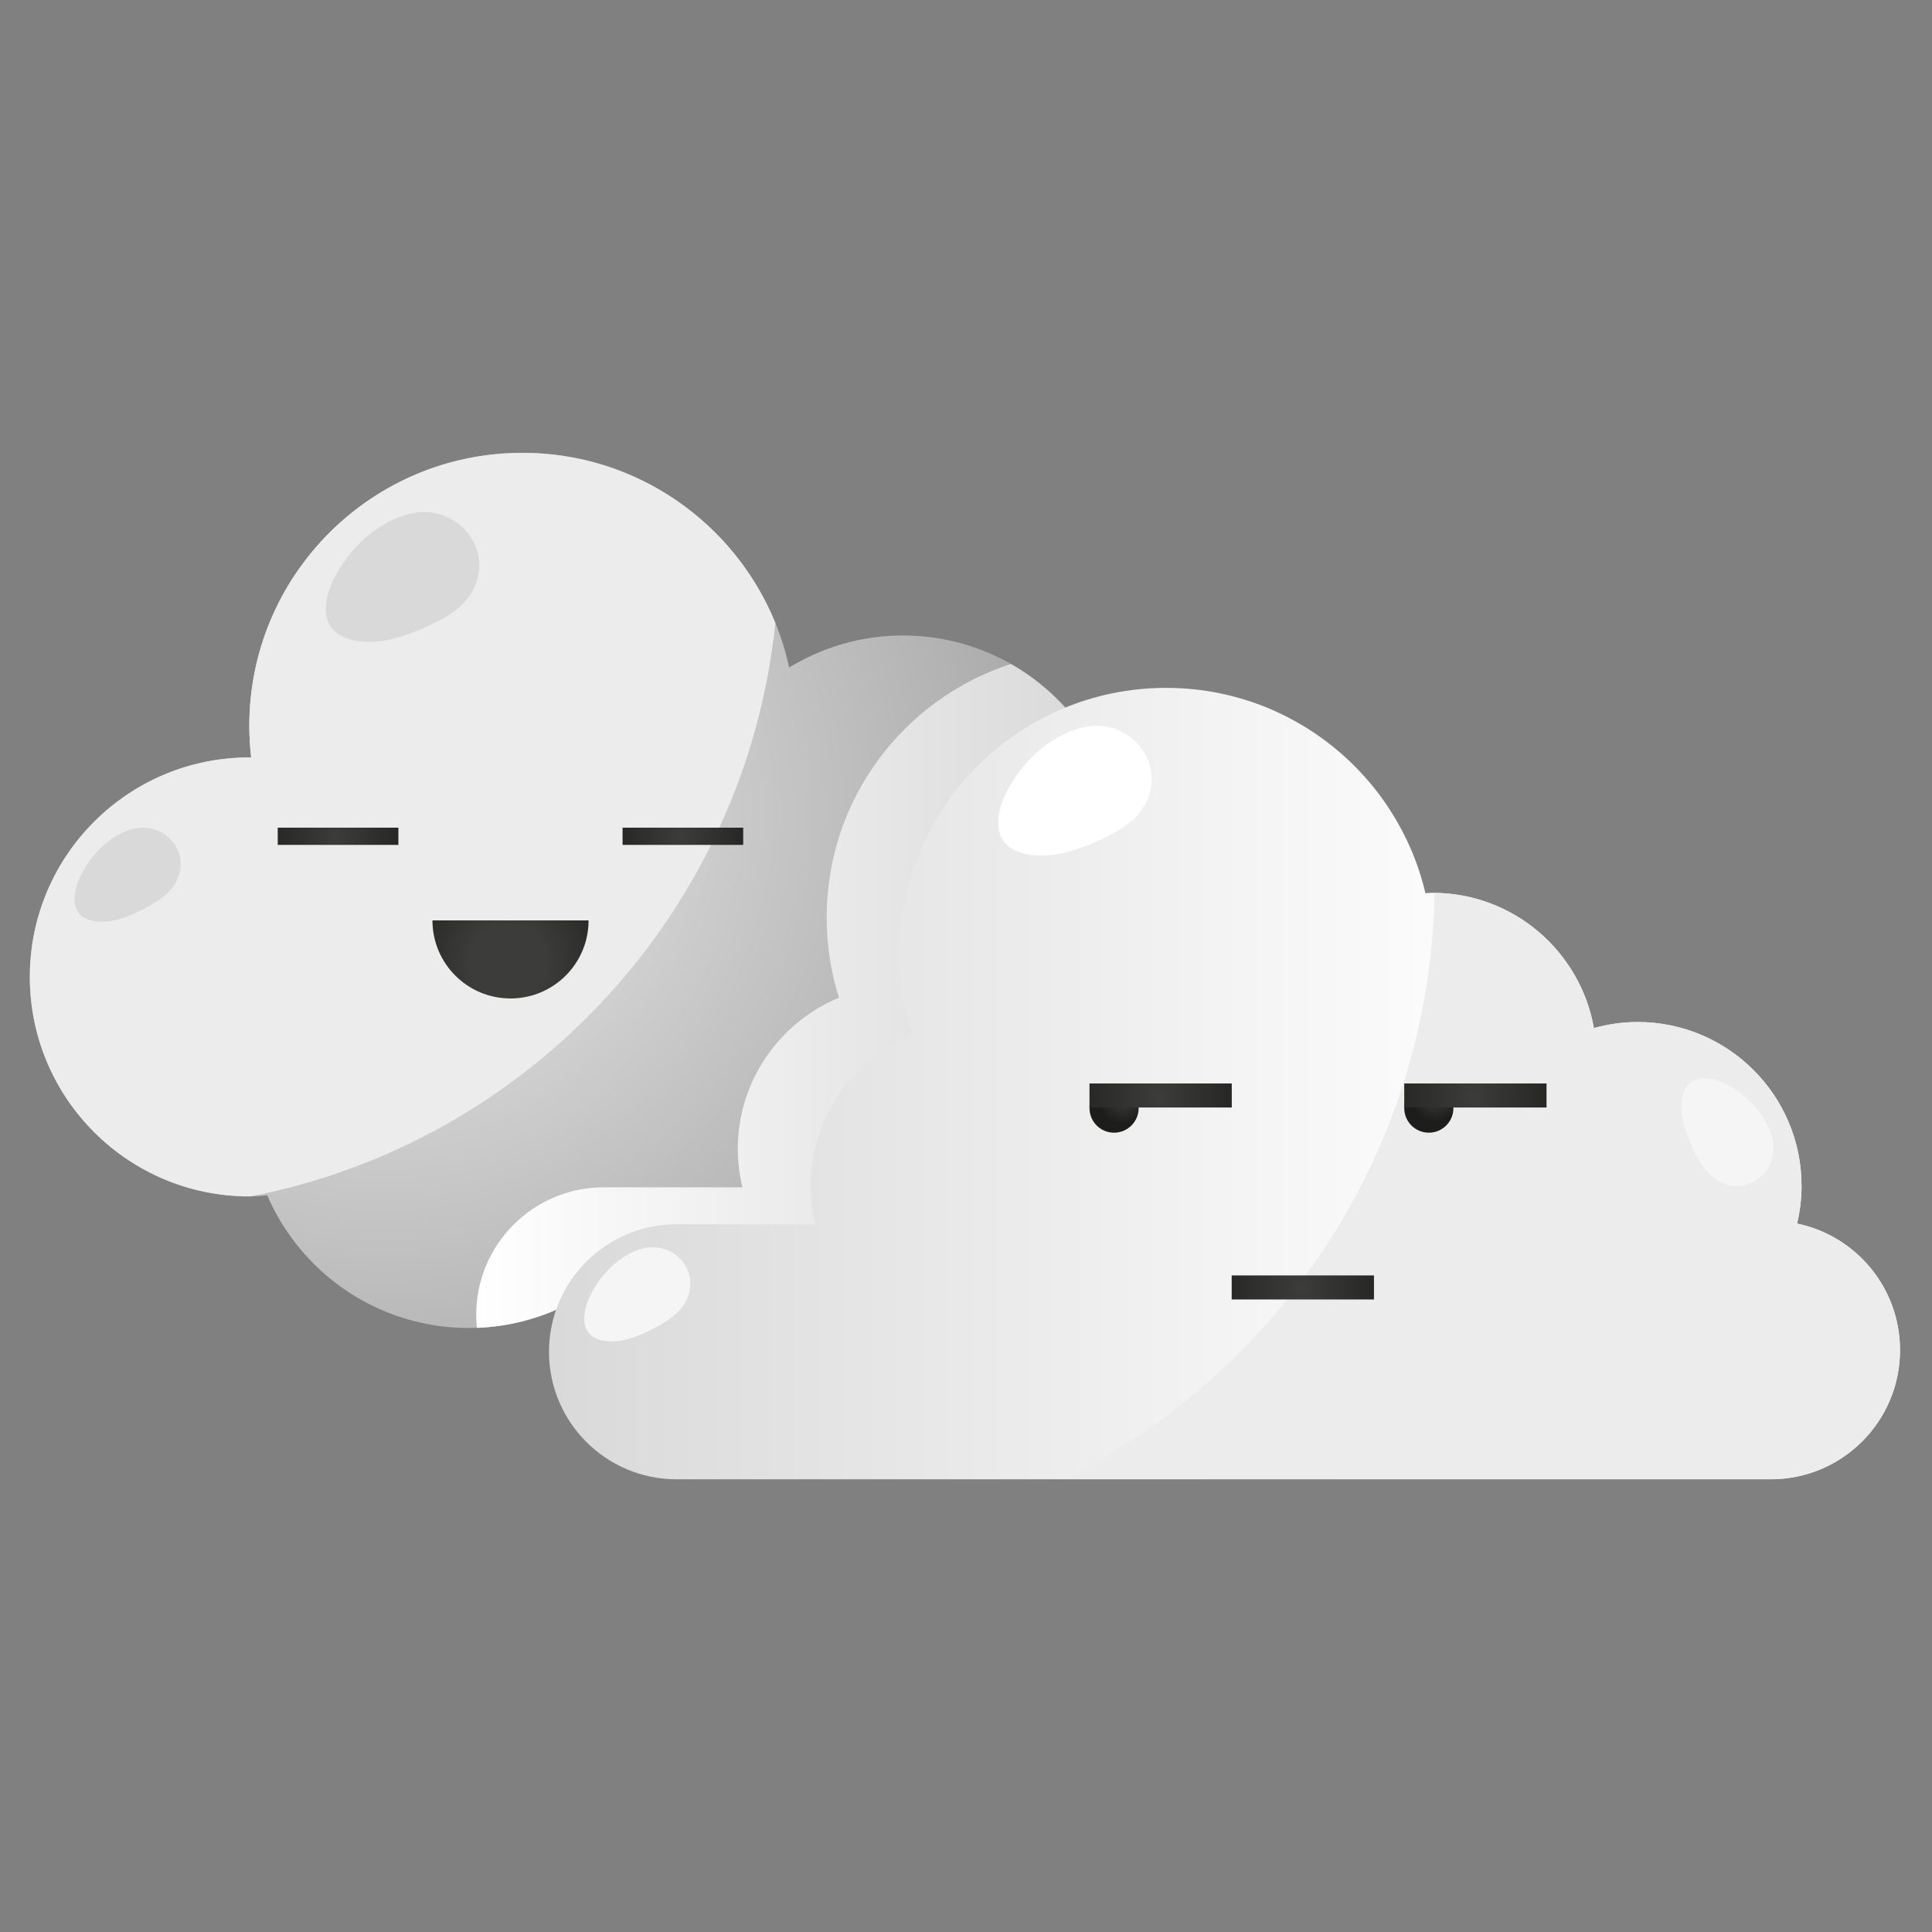 <?xml version="1.0" encoding="utf-8"?>
<!-- Generator: Adobe Illustrator 25.4.1, SVG Export Plug-In . SVG Version: 6.00 Build 0)  -->
<svg version="1.1" xmlns="http://www.w3.org/2000/svg" xmlns:xlink="http://www.w3.org/1999/xlink" x="0px" y="0px"
	 viewBox="0 0 250 250" style="enable-background:new 0 0 250 250;" xml:space="preserve">
<rect x="0" y="0" width="250" height="250" fill="#808080" stroke="none"/>
<style type="text/css">
	.st0{display:none;}
	.st1{display:inline;}
	.st2{fill:#F29100;}
	.st3{fill:url(#XMLID_00000012439941717611073200000017882411581160254643_);}
	.st4{fill:url(#XMLID_00000020383743423303156640000015771421948155996596_);}
	.st5{fill:url(#XMLID_00000032614547320106677210000013195674571085642132_);}
	.st6{fill:url(#XMLID_00000012456306221053349290000014940856812118906025_);}
	.st7{fill:url(#XMLID_00000047038436210774325290000007040756405279875519_);}
	.st8{fill:url(#XMLID_00000163773032229037392670000012913055543518867637_);}
	.st9{fill:url(#XMLID_00000032611167957539053940000017353380779226901657_);}
	.st10{fill:url(#XMLID_00000016054147557401095440000002100025199518736257_);}
	.st11{fill:url(#XMLID_00000013913870091409943390000013489154220530548389_);}
	.st12{fill:url(#XMLID_00000026155383188642387570000015768691308577896082_);}
	.st13{fill:url(#XMLID_00000155847909249505163700000007570506215815686536_);}
	.st14{fill:url(#XMLID_00000101825595239059239940000006721049341136205990_);}
	.st15{fill:#ECECEC;}
	.st16{fill:#F5F5F5;}
	.st17{fill:#FFFFFF;}
	.st18{fill:url(#XMLID_00000091729346441500228610000009509378464890922659_);}
	.st19{fill:url(#XMLID_00000081613734469121568600000011855960378803870096_);}
	.st20{fill:url(#XMLID_00000114773453171190675570000017180258988043081145_);}
	.st21{display:inline;fill:url(#XMLID_00000036937343511612869680000009378182888761510047_);}
	.st22{display:inline;fill:#ECECEC;}
	.st23{display:inline;fill:#F5F5F5;}
	.st24{display:inline;fill:#FFFFFF;}
	.st25{fill:url(#XMLID_00000124163463546746198860000000511754965954369970_);}
	.st26{fill:url(#XMLID_00000175289160475775699150000002364699729890578059_);}
	.st27{display:inline;fill:url(#XMLID_00000005253687800386834360000002313807098929542291_);}
	.st28{display:inline;fill:url(#XMLID_00000048474909014561601100000011730777200733867907_);}
	.st29{fill:url(#XMLID_00000063617646098823227200000006429637440411448761_);}
	.st30{fill:url(#XMLID_00000071528583389867274470000003827981066570318227_);}
	.st31{display:inline;fill:url(#XMLID_00000039099235097809390500000009046755426791943088_);}
	.st32{fill:url(#XMLID_00000092428871621390491660000015957565875016065967_);}
	.st33{fill:#D9D9D9;}
	.st34{fill:url(#XMLID_00000063598403319248187810000007776797609365125047_);}
	.st35{fill:url(#XMLID_00000075872993090327407410000014565306571939658643_);}
	.st36{fill:url(#XMLID_00000078730172323087457070000015363012985792674972_);}
	.st37{fill:url(#XMLID_00000108288476223497735550000014611648157322967482_);}
	.st38{fill:url(#XMLID_00000176010821219076834650000012428482135591479972_);}
	.st39{fill:url(#XMLID_00000175314585228132038680000009041497462068286353_);}
	.st40{fill:url(#XMLID_00000137845463851933135810000004738799318306317218_);}
	.st41{fill:url(#XMLID_00000160185100675624983210000002937853640957904807_);}
	.st42{fill:url(#XMLID_00000145771522427330154810000013154540690893780915_);}
	.st43{fill:url(#XMLID_00000142143353925487427250000007094966328526803873_);}
</style>
<g id="_x30_1d" class="st0">
	<g id="XMLID_1832_" class="st1">
		<g id="XMLID_1837_">
			<polygon id="XMLID_1840_" class="st2" points="41.32,41.46 75.43,39.38 94.28,10.87 124.86,26.16 155.43,10.87 174.28,39.38 
				208.39,41.46 210.48,75.57 238.99,94.43 223.69,125 238.99,155.57 210.48,174.43 208.39,208.54 174.28,210.62 155.43,239.13 
				124.86,223.84 94.28,239.13 75.43,210.62 41.32,208.54 39.24,174.43 10.72,155.57 26.02,125 10.72,94.42 39.24,75.57 			"/>
			
				<linearGradient id="XMLID_00000151515307311343145600000003618996070302167941_" gradientUnits="userSpaceOnUse" x1="717.433" y1="-1587.837" x2="946.478" y2="-1587.837" gradientTransform="matrix(0.707 0.707 -0.707 0.707 -1588 657.662)">
				<stop  offset="0.017" style="stop-color:#FDC723"/>
				<stop  offset="0.238" style="stop-color:#F8B133"/>
				<stop  offset="0.788" style="stop-color:#F29100"/>
				<stop  offset="0.98" style="stop-color:#ED7402"/>
			</linearGradient>
			<polygon id="XMLID_1839_" style="fill:url(#XMLID_00000151515307311343145600000003618996070302167941_);" points="1.43,125 
				25.09,98.26 17.95,63.27 51.84,51.98 63.13,18.09 98.12,25.23 124.86,1.57 151.6,25.23 186.59,18.09 197.87,51.98 231.76,63.27 
				224.63,98.26 248.29,125 224.63,151.74 231.76,186.73 197.87,198.02 186.59,231.91 151.6,224.77 124.86,248.43 98.12,224.77 
				63.13,231.91 51.84,198.02 17.95,186.73 25.09,151.74 			"/>
			
				<radialGradient id="XMLID_00000070093562801159582600000002059370797066353830_" cx="109.306" cy="110.239" r="106.98" gradientUnits="userSpaceOnUse">
				<stop  offset="0.033" style="stop-color:#FFE089"/>
				<stop  offset="0.345" style="stop-color:#FDC723"/>
				<stop  offset="0.554" style="stop-color:#F8B133"/>
				<stop  offset="0.788" style="stop-color:#F29100"/>
				<stop  offset="0.98" style="stop-color:#ED7402"/>
			</radialGradient>
			
				<circle id="XMLID_1838_" style="fill:url(#XMLID_00000070093562801159582600000002059370797066353830_);" cx="124.86" cy="125" r="93.49"/>
		</g>
		<g id="XMLID_1833_">
			
				<radialGradient id="XMLID_00000072997785797826709710000009723249388879749815_" cx="81.5" cy="104.54" r="7.155" gradientUnits="userSpaceOnUse">
				<stop  offset="0" style="stop-color:#3C3C3B"/>
				<stop  offset="1" style="stop-color:#1D1D1B"/>
			</radialGradient>
			<path id="XMLID_1836_" style="fill:url(#XMLID_00000072997785797826709710000009723249388879749815_);" d="M86.02,107.18
				c0,3.95-3.2,7.15-7.15,7.15c-3.95,0-7.15-3.2-7.15-7.15c0-3.95,3.2-7.15,7.15-7.15C82.81,100.02,86.02,103.23,86.02,107.18z"/>
			
				<radialGradient id="XMLID_00000062887401814618647910000005620175792582498944_" cx="172.923" cy="103.975" r="7.155" gradientUnits="userSpaceOnUse">
				<stop  offset="0" style="stop-color:#3C3C3B"/>
				<stop  offset="1" style="stop-color:#1D1D1B"/>
			</radialGradient>
			<path id="XMLID_1835_" style="fill:url(#XMLID_00000062887401814618647910000005620175792582498944_);" d="M178.01,107.18
				c0,3.95-3.2,7.15-7.15,7.15c-3.95,0-7.15-3.2-7.15-7.15c0-3.95,3.2-7.15,7.15-7.15C174.8,100.02,178.01,103.23,178.01,107.18z"/>
			
				<radialGradient id="XMLID_00000142157856224763918540000004960434700365185668_" cx="124.478" cy="144.054" r="20.965" gradientUnits="userSpaceOnUse">
				<stop  offset="0.293" style="stop-color:#3C3C3B"/>
				<stop  offset="1" style="stop-color:#1D1D1B"/>
			</radialGradient>
			<path id="XMLID_1834_" style="fill:url(#XMLID_00000142157856224763918540000004960434700365185668_);" d="M124.86,149.98
				c6.98,0,12.63-5.66,12.63-12.63h-25.26C112.22,144.32,117.88,149.98,124.86,149.98z"/>
		</g>
	</g>
</g>
<g id="_x30_2d" class="st0">
	<g id="XMLID_00000183966705645994039450000017741560049665875368_" class="st1">
		<polygon id="XMLID_00000048464191788744459540000016612729025874889367_" class="st2" points="35.4,53.57 64.57,51.78 80.69,27.4 
			106.83,40.48 132.98,27.4 149.1,51.78 178.26,53.57 180.05,82.74 204.43,98.86 191.35,125 204.43,151.14 180.05,167.26 
			178.26,196.43 149.1,198.22 132.98,222.6 106.83,209.52 80.69,222.6 64.57,198.22 35.4,196.43 33.61,167.26 9.23,151.14 
			22.31,125 9.23,98.85 33.61,82.74 		"/>
		
			<linearGradient id="XMLID_00000127725592600566620520000006313415736620170666_" gradientUnits="userSpaceOnUse" x1="721.653" y1="-1575.091" x2="917.512" y2="-1575.091" gradientTransform="matrix(0.707 0.707 -0.707 0.707 -1588 657.662)">
			<stop  offset="0.017" style="stop-color:#FDC723"/>
			<stop  offset="0.238" style="stop-color:#F8B133"/>
			<stop  offset="0.788" style="stop-color:#F29100"/>
			<stop  offset="0.98" style="stop-color:#ED7402"/>
		</linearGradient>
		
			<polygon id="XMLID_00000036967733950771933250000000057958707688773803_" style="fill:url(#XMLID_00000127725592600566620520000006313415736620170666_);" points="
			1.29,125 21.52,102.13 15.42,72.21 44.39,62.56 54.05,33.58 83.96,39.69 106.83,19.45 129.7,39.69 159.62,33.58 169.27,62.56 
			198.25,72.21 192.14,102.13 212.38,125 192.14,147.87 198.25,177.79 169.27,187.44 159.62,216.42 129.7,210.31 106.83,230.55 
			83.96,210.31 54.05,216.42 44.39,187.44 15.41,177.79 21.52,147.87 		"/>
		
			<radialGradient id="XMLID_00000124862383057838142900000010222253957701641098_" cx="91.314" cy="110.157" r="79.948" gradientUnits="userSpaceOnUse">
			<stop  offset="0.017" style="stop-color:#FDC723"/>
			<stop  offset="0.238" style="stop-color:#F8B133"/>
			<stop  offset="0.788" style="stop-color:#F29100"/>
			<stop  offset="0.98" style="stop-color:#ED7402"/>
		</radialGradient>
		
			<circle id="XMLID_00000018233982162622482010000005905539112011862661_" style="fill:url(#XMLID_00000124862383057838142900000010222253957701641098_);" cx="106.83" cy="125" r="79.95"/>
		<g id="XMLID_00000016058670735510390810000016036923418650464669_">
			<g id="XMLID_00000124876546564167711120000017302857849502055089_">
				
					<radialGradient id="XMLID_00000018216451479964218630000013343724387605598098_" cx="69.756" cy="107.504" r="6.118" gradientUnits="userSpaceOnUse">
					<stop  offset="0" style="stop-color:#3C3C3B"/>
					<stop  offset="1" style="stop-color:#1D1D1B"/>
				</radialGradient>
				
					<path id="XMLID_00000046305612786610735860000009185919664608548779_" style="fill:url(#XMLID_00000018216451479964218630000013343724387605598098_);" d="
					M73.62,109.76c0,3.38-2.74,6.12-6.12,6.12c-3.38,0-6.12-2.74-6.12-6.12c0-3.38,2.74-6.12,6.12-6.12
					C70.88,103.64,73.62,106.38,73.62,109.76z"/>
				
					<radialGradient id="XMLID_00000128479475761457636650000011569523840627013515_" cx="147.933" cy="107.021" r="6.118" gradientUnits="userSpaceOnUse">
					<stop  offset="0" style="stop-color:#3C3C3B"/>
					<stop  offset="1" style="stop-color:#1D1D1B"/>
				</radialGradient>
				
					<path id="XMLID_00000009551521694093111040000014168023508365687729_" style="fill:url(#XMLID_00000128479475761457636650000011569523840627013515_);" d="
					M152.28,109.76c0,3.38-2.74,6.12-6.12,6.12c-3.38,0-6.12-2.74-6.12-6.12c0-3.38,2.74-6.12,6.12-6.12
					C149.54,103.64,152.28,106.38,152.28,109.76z"/>
			</g>
			
				<radialGradient id="XMLID_00000104682360368618556680000008008045233783149235_" cx="106.329" cy="146.751" r="25.498" gradientUnits="userSpaceOnUse">
				<stop  offset="0" style="stop-color:#3C3C3B"/>
				<stop  offset="1" style="stop-color:#1D1D1B"/>
			</radialGradient>
			
				<rect id="XMLID_00000119109912141936605790000000150938386963335565_" x="90.09" y="144.21" style="fill:url(#XMLID_00000104682360368618556680000008008045233783149235_);" width="33.48" height="4.78"/>
		</g>
		
			<linearGradient id="XMLID_00000007404962220510948770000015642730480282459015_" gradientUnits="userSpaceOnUse" x1="62.866" y1="160.412" x2="183.955" y2="160.412">
			<stop  offset="0" style="stop-color:#FFFFFF"/>
			<stop  offset="1" style="stop-color:#D9D9D9"/>
		</linearGradient>
		
			<path id="XMLID_00000013873048936291055560000014656845055044419998_" style="fill:url(#XMLID_00000007404962220510948770000015642730480282459015_);" d="
			M62.87,191.78c12.61,8.32,27.72,13.17,43.97,13.17c36.84,0,67.86-24.93,77.12-58.83c-2.76-1.19-5.79-1.85-8.99-1.85
			c-0.33,0-0.66,0.04-0.99,0.05c-3.83-16.3-18.45-28.43-35.91-28.43c-20.38,0-36.9,16.52-36.9,36.9c0,3.87,0.6,7.6,1.7,11.1
			c-8.22,3.42-14,11.52-14,20.97c0,1.82,0.24,3.59,0.64,5.29H70.29C67.64,190.14,65.12,190.73,62.87,191.78z"/>
		
			<linearGradient id="XMLID_00000004538473159858857030000002960853445100577675_" gradientUnits="userSpaceOnUse" x1="61.383" y1="175.763" x2="196.929" y2="175.763">
			<stop  offset="0" style="stop-color:#D9D9D9"/>
			<stop  offset="1" style="stop-color:#FFFFFF"/>
		</linearGradient>
		
			<path id="XMLID_00000103239406187238857440000013486008575795101864_" style="fill:url(#XMLID_00000004538473159858857030000002960853445100577675_);" d="
			M234.18,195.15c0.39-1.67,0.62-3.41,0.62-5.2c0-12.54-10.17-22.71-22.71-22.71c-2.1,0-4.12,0.31-6.05,0.84
			c-1.89-10.64-11.16-18.72-22.34-18.72c-0.33,0-0.66,0.04-0.99,0.05c-3.83-16.3-18.45-28.43-35.91-28.43
			c-20.38,0-36.9,16.52-36.9,36.9c0,3.87,0.6,7.6,1.7,11.1c-8.22,3.42-14,11.52-14,20.97c0,1.82,0.24,3.59,0.64,5.29H79.03
			c-9.75,0-17.65,7.9-17.65,17.65l0,0c0,9.75,7.9,17.65,17.65,17.65h23.21h65.59h62.71c9.88,0,17.88-8.01,17.88-17.88l0,0
			C248.43,204.03,242.31,196.83,234.18,195.15z"/>
		<path id="XMLID_00000156560356208928154490000017611494637334099080_" class="st15" d="M234.18,195.15
			c0.39-1.67,0.62-3.41,0.62-5.2c0-12.54-10.17-22.71-22.71-22.71c-2.1,0-4.12,0.31-6.05,0.84c-1.87-10.55-11-18.58-22.05-18.72
			c-0.65,35.58-21.37,66.25-51.32,81.17h35.16h62.71c9.88,0,17.88-8.01,17.88-17.88l0,0C248.43,204.03,242.31,196.83,234.18,195.15z
			"/>
		<path id="XMLID_00000136398859379378445290000014927470247005119669_" class="st16" d="M230.72,183.24
			c1.22,4.81-3.86,8.75-8.09,5.57c-1.2-0.9-2.03-2.34-2.71-3.73c-0.94-1.92-1.71-3.97-1.74-5.87c-0.08-5.55,4.59-4.95,8.52-1.82
			C228.54,178.86,230.15,181,230.72,183.24z"/>
		<path id="XMLID_00000159467563214798028860000002645120938884189880_" class="st16" d="M74.01,198.71
			c4.74-1.46,8.93,3.42,5.97,7.81c-0.84,1.24-2.24,2.15-3.59,2.9c-1.87,1.03-3.88,1.91-5.78,2.03c-5.54,0.36-5.18-4.33-2.24-8.42
			C69.74,201.1,71.8,199.39,74.01,198.71z"/>
		<path id="XMLID_00000016770755748486115300000006886289120089645742_" class="st17" d="M135.36,126.44
			c6.84-1.54,12.36,5.9,7.79,11.81c-1.3,1.68-3.35,2.81-5.34,3.72c-2.74,1.26-5.66,2.28-8.36,2.23c-7.88-0.13-6.96-6.77-2.46-12.27
			C129.11,129.37,132.17,127.16,135.36,126.44z"/>
		<g id="XMLID_00000083086141836463001990000017422018226248263560_">
			
				<radialGradient id="XMLID_00000157284550260267972620000001870764888997656250_" cx="139.11" cy="179.403" r="12.724" gradientUnits="userSpaceOnUse">
				<stop  offset="0" style="stop-color:#3C3C3B"/>
				<stop  offset="1" style="stop-color:#1D1D1B"/>
			</radialGradient>
			
				<rect id="XMLID_00000137830446784944559780000013716949168227771289_" x="131.01" y="178.13" style="fill:url(#XMLID_00000157284550260267972620000001870764888997656250_);" width="16.71" height="2.39"/>
			
				<radialGradient id="XMLID_00000007414498071543001640000001556301590397650099_" cx="186.856" cy="179.403" r="12.723" gradientUnits="userSpaceOnUse">
				<stop  offset="0" style="stop-color:#3C3C3B"/>
				<stop  offset="1" style="stop-color:#1D1D1B"/>
			</radialGradient>
			
				<rect id="XMLID_00000138554215248440564760000013442111795626993569_" x="178.75" y="178.13" style="fill:url(#XMLID_00000007414498071543001640000001556301590397650099_);" width="16.71" height="2.39"/>
		</g>
		
			<radialGradient id="XMLID_00000143613215285136626070000012471488586048736697_" cx="162.909" cy="196.717" r="17.928" gradientUnits="userSpaceOnUse">
			<stop  offset="0.293" style="stop-color:#3C3C3B"/>
			<stop  offset="1" style="stop-color:#1D1D1B"/>
		</radialGradient>
		
			<path id="XMLID_00000153686218681030195360000003455189040470395044_" style="fill:url(#XMLID_00000143613215285136626070000012471488586048736697_);" d="
			M163.23,201.78c5.97,0,10.8-4.84,10.8-10.8h-21.6C152.43,196.95,157.27,201.78,163.23,201.78z"/>
	</g>
	
		<linearGradient id="XMLID_00000005964328081558581860000004746826482266810544_" gradientUnits="userSpaceOnUse" x1="61.383" y1="175.763" x2="196.929" y2="175.763">
		<stop  offset="0" style="stop-color:#D9D9D9"/>
		<stop  offset="1" style="stop-color:#FFFFFF"/>
	</linearGradient>
	
		<path id="XMLID_00000041985960702858767340000014677608611232185989_" style="display:inline;fill:url(#XMLID_00000005964328081558581860000004746826482266810544_);" d="
		M234.18,195.15c0.39-1.67,0.62-3.41,0.62-5.2c0-12.54-10.17-22.71-22.71-22.71c-2.1,0-4.12,0.31-6.05,0.84
		c-1.89-10.64-11.16-18.72-22.34-18.72c-0.33,0-0.66,0.04-0.99,0.05c-3.83-16.3-18.45-28.43-35.91-28.43
		c-20.38,0-36.9,16.52-36.9,36.9c0,3.87,0.6,7.6,1.7,11.1c-8.22,3.42-14,11.52-14,20.97c0,1.82,0.24,3.59,0.64,5.29H79.03
		c-9.75,0-17.65,7.9-17.65,17.65l0,0c0,9.75,7.9,17.65,17.65,17.65h23.21h65.59h62.71c9.88,0,17.88-8.01,17.88-17.88l0,0
		C248.43,204.03,242.31,196.83,234.18,195.15z"/>
	<path id="XMLID_00000152259016316830252810000005070804133843149476_" class="st22" d="M234.18,195.15
		c0.39-1.67,0.62-3.41,0.62-5.2c0-12.54-10.17-22.71-22.71-22.71c-2.1,0-4.12,0.31-6.05,0.84c-1.87-10.55-11-18.58-22.05-18.72
		c-0.65,35.58-21.37,66.25-51.32,81.17h35.16h62.71c9.88,0,17.88-8.01,17.88-17.88l0,0C248.43,204.03,242.31,196.83,234.18,195.15z"
		/>
	<path id="XMLID_00000109741751181237417800000013694726785423819692_" class="st23" d="M230.72,183.24
		c1.22,4.81-3.86,8.75-8.09,5.57c-1.2-0.9-2.03-2.34-2.71-3.73c-0.94-1.92-1.71-3.97-1.74-5.87c-0.08-5.55,4.59-4.95,8.52-1.82
		C228.54,178.86,230.15,181,230.72,183.24z"/>
	<path id="XMLID_00000024713081309524597790000000390802583484977077_" class="st23" d="M74.01,198.71
		c4.74-1.46,8.93,3.42,5.97,7.81c-0.84,1.24-2.24,2.15-3.59,2.9c-1.87,1.03-3.88,1.91-5.78,2.03c-5.54,0.36-5.18-4.33-2.24-8.42
		C69.74,201.1,71.8,199.39,74.01,198.71z"/>
	<path id="XMLID_00000087412847297454631530000006719321418769542064_" class="st24" d="M135.36,126.44
		c6.84-1.54,12.36,5.9,7.79,11.81c-1.3,1.68-3.35,2.81-5.34,3.72c-2.74,1.26-5.66,2.28-8.36,2.23c-7.88-0.13-6.96-6.77-2.46-12.27
		C129.11,129.37,132.17,127.16,135.36,126.44z"/>
	<g id="XMLID_00000076567044757090989240000008694808067641135488_" class="st1">
		
			<radialGradient id="XMLID_00000122714917042375963340000001293565351084688567_" cx="139.11" cy="179.403" r="12.724" gradientUnits="userSpaceOnUse">
			<stop  offset="0" style="stop-color:#3C3C3B"/>
			<stop  offset="1" style="stop-color:#1D1D1B"/>
		</radialGradient>
		
			<rect id="XMLID_00000112594097129841778070000015324616593949410744_" x="131.01" y="178.13" style="fill:url(#XMLID_00000122714917042375963340000001293565351084688567_);" width="16.71" height="2.39"/>
		
			<radialGradient id="XMLID_00000133522665325158325400000011143209920980207006_" cx="186.856" cy="179.403" r="12.723" gradientUnits="userSpaceOnUse">
			<stop  offset="0" style="stop-color:#3C3C3B"/>
			<stop  offset="1" style="stop-color:#1D1D1B"/>
		</radialGradient>
		
			<rect id="XMLID_00000004504408503654016810000003233003165012929942_" x="178.75" y="178.13" style="fill:url(#XMLID_00000133522665325158325400000011143209920980207006_);" width="16.71" height="2.39"/>
	</g>
	
		<radialGradient id="XMLID_00000124148120047654661910000006866234418328437636_" cx="162.909" cy="196.717" r="17.928" gradientUnits="userSpaceOnUse">
		<stop  offset="0.293" style="stop-color:#3C3C3B"/>
		<stop  offset="1" style="stop-color:#1D1D1B"/>
	</radialGradient>
	
		<path id="XMLID_00000023279011041579862840000000520085646412902588_" style="display:inline;fill:url(#XMLID_00000124148120047654661910000006866234418328437636_);" d="
		M163.23,201.78c5.97,0,10.8-4.84,10.8-10.8h-21.6C152.43,196.95,157.27,201.78,163.23,201.78z"/>
</g>
<g id="_x30_3" class="st0">
	
		<linearGradient id="XMLID_00000148640053808851588980000012904211493012836243_" gradientUnits="userSpaceOnUse" x1="2.143" y1="125" x2="179.998" y2="125">
		<stop  offset="0" style="stop-color:#D9D9D9"/>
		<stop  offset="1" style="stop-color:#FFFFFF"/>
	</linearGradient>
	
		<path id="XMLID_00000101796098576015197830000005483170755504706495_" style="display:inline;fill:url(#XMLID_00000148640053808851588980000012904211493012836243_);" d="
		M228.88,150.44c0.51-2.19,0.81-4.47,0.81-6.82c0-16.46-13.34-29.8-29.8-29.8c-2.75,0-5.41,0.4-7.94,1.1
		c-2.48-13.96-14.64-24.57-29.31-24.57c-0.44,0-0.86,0.05-1.3,0.07c-5.02-21.38-24.21-37.31-47.12-37.31
		c-26.74,0-48.42,21.68-48.42,48.42c0,5.08,0.79,9.97,2.23,14.57c-10.78,4.48-18.37,15.11-18.37,27.52c0,2.39,0.31,4.71,0.85,6.94
		H25.3c-12.79,0-23.16,10.37-23.16,23.16l0,0c0,12.79,10.37,23.16,23.16,23.16h30.46h86.06h82.28c12.96,0,23.46-10.51,23.46-23.46
		l0,0C247.57,162.09,239.55,152.65,228.88,150.44z"/>
	<path id="XMLID_00000078723094777714367010000008432148611713065648_" class="st22" d="M228.88,150.44
		c0.51-2.19,0.81-4.47,0.81-6.82c0-16.46-13.34-29.8-29.8-29.8c-2.75,0-5.41,0.4-7.94,1.1c-2.45-13.84-14.44-24.38-28.94-24.56
		c-0.86,46.68-28.04,86.92-67.34,106.51h46.13h82.28c12.96,0,23.46-10.51,23.46-23.46l0,0
		C247.57,162.09,239.55,152.65,228.88,150.44z"/>
	<path id="XMLID_00000135691642327030249680000014392875765970917277_" class="st23" d="M224.33,134.81
		c1.6,6.31-5.07,11.48-10.62,7.31c-1.57-1.18-2.67-3.07-3.56-4.9c-1.23-2.52-2.25-5.21-2.28-7.7c-0.1-7.28,6.02-6.5,11.19-2.39
		C221.48,129.06,223.58,131.87,224.33,134.81z"/>
	<path id="XMLID_00000019649320216149522890000001074212184538005940_" class="st23" d="M18.71,155.1
		c6.22-1.92,11.72,4.49,7.84,10.24c-1.1,1.63-2.93,2.82-4.71,3.8c-2.45,1.35-5.09,2.5-7.58,2.66c-7.27,0.47-6.79-5.69-2.95-11.05
		C13.11,158.24,15.8,156,18.71,155.1z"/>
	<path id="XMLID_00000000181237569837039220000010458191579493015719_" class="st24" d="M99.21,60.29
		c8.98-2.02,16.22,7.74,10.22,15.5c-1.7,2.2-4.4,3.69-7,4.88c-3.59,1.65-7.42,2.99-10.96,2.93c-10.34-0.16-9.14-8.88-3.23-16.1
		C91.01,64.12,95.02,61.23,99.21,60.29z"/>
	<g id="XMLID_00000067231698228415671660000003296512133550917814_" class="st1">
		
			<radialGradient id="XMLID_00000177471984975375588420000006059154043958625184_" cx="104.13" cy="129.775" r="16.695" gradientUnits="userSpaceOnUse">
			<stop  offset="0" style="stop-color:#3C3C3B"/>
			<stop  offset="1" style="stop-color:#1D1D1B"/>
		</radialGradient>
		
			<rect id="XMLID_00000068637905819013112800000009931569377868710559_" x="93.5" y="128.11" style="fill:url(#XMLID_00000177471984975375588420000006059154043958625184_);" width="21.92" height="3.13"/>
		
			<radialGradient id="XMLID_00000143615663455047675240000012686272221262572207_" cx="166.78" cy="129.775" r="16.695" gradientUnits="userSpaceOnUse">
			<stop  offset="0" style="stop-color:#3C3C3B"/>
			<stop  offset="1" style="stop-color:#1D1D1B"/>
		</radialGradient>
		
			<rect id="XMLID_00000015351044370590430630000009322548303288067502_" x="156.15" y="128.11" style="fill:url(#XMLID_00000143615663455047675240000012686272221262572207_);" width="21.92" height="3.13"/>
	</g>
	
		<radialGradient id="XMLID_00000105423566902874806740000001335759539338599080_" cx="135.359" cy="152.494" r="23.524" gradientUnits="userSpaceOnUse">
		<stop  offset="0.293" style="stop-color:#3C3C3B"/>
		<stop  offset="1" style="stop-color:#1D1D1B"/>
	</radialGradient>
	
		<path id="XMLID_00000048490878121041128340000002605590788015768455_" style="display:inline;fill:url(#XMLID_00000105423566902874806740000001335759539338599080_);" d="
		M135.78,159.14c7.83,0,14.17-6.35,14.17-14.17h-28.35C121.61,152.8,127.96,159.14,135.78,159.14z"/>
</g>
<g id="Layer_4">
	
		<radialGradient id="XMLID_00000029015239750671337660000009743346667914424473_" cx="49.698" cy="105.064" r="105.793" gradientUnits="userSpaceOnUse">
		<stop  offset="0" style="stop-color:#ECECEC"/>
		<stop  offset="1" style="stop-color:#9C9B9B"/>
	</radialGradient>
	
		<path id="XMLID_00000110472121974004317050000008450472358915103616_" style="fill:url(#XMLID_00000029015239750671337660000009743346667914424473_);" d="
		M32.26,98.01c0.08,0,0.16,0.01,0.24,0.01c-0.15-1.34-0.24-2.71-0.24-4.09c0-19.52,15.82-35.34,35.34-35.34
		c16.92,0,31.06,11.9,34.52,27.78c4.29-2.61,9.31-4.14,14.7-4.14c15.68,0,28.4,12.71,28.4,28.4c0,0.56-0.05,1.11-0.08,1.67
		c1.36-0.26,2.75-0.4,4.19-0.4c12.37,0,22.4,10.03,22.4,22.4s-10.03,22.4-22.4,22.4c-3.15,0-6.14-0.66-8.86-1.83
		c-5.09,4.84-11.96,7.82-19.54,7.82c-0.93,0-1.85-0.05-2.76-0.14c-5.21,6.06-12.92,9.92-21.54,9.92c-7.01,0-13.42-2.55-18.37-6.77
		c-4.84,3.83-10.94,6.14-17.6,6.14c-11.69,0-21.72-7.07-26.08-17.16c-0.77,0.06-1.54,0.12-2.32,0.12c-15.68,0-28.4-12.71-28.4-28.4
		C3.86,110.73,16.57,98.01,32.26,98.01z"/>
	<path id="XMLID_00000110451667053586450420000015460661953273389704_" class="st15" d="M100.33,80.61
		C95.07,67.7,82.4,58.6,67.6,58.6c-19.52,0-35.34,15.82-35.34,35.34c0,1.38,0.09,2.75,0.24,4.09c-0.08,0-0.16-0.01-0.24-0.01
		c-15.68,0-28.4,12.71-28.4,28.4c0,15.68,12.71,28.4,28.4,28.4c0.05,0,0.09,0,0.14,0C68.54,147.81,96.48,117.79,100.33,80.61z"/>
	<path id="XMLID_00000103982066746473497940000004967646197835814826_" class="st33" d="M16.88,107.35c4.43-1.37,8.35,3.2,5.58,7.29
		c-0.79,1.16-2.09,2.01-3.36,2.71c-1.75,0.96-3.62,1.78-5.4,1.9c-5.18,0.33-4.84-4.05-2.1-7.87
		C12.89,109.58,14.81,107.99,16.88,107.35z"/>
	<path id="XMLID_00000155835673599044485910000000402208613953168775_" class="st33" d="M53.18,66.45
		c6.39-1.44,11.55,5.52,7.28,11.04c-1.21,1.57-3.13,2.63-4.99,3.48c-2.56,1.17-5.29,2.13-7.81,2.09c-7.36-0.12-6.51-6.33-2.3-11.47
		C47.34,69.18,50.2,67.12,53.18,66.45z"/>
	
		<linearGradient id="XMLID_00000031196355678508766920000017167278932280005536_" gradientUnits="userSpaceOnUse" x1="61.626" y1="129.203" x2="141.411" y2="129.203">
		<stop  offset="0" style="stop-color:#FFFFFF"/>
		<stop  offset="1" style="stop-color:#D9D9D9"/>
	</linearGradient>
	
		<path id="XMLID_00000009571805754827024920000014981340492166277567_" style="fill:url(#XMLID_00000031196355678508766920000017167278932280005536_);" d="
		M171.72,134.3c0-12.37-10.03-22.4-22.4-22.4c-1.43,0-2.83,0.15-4.19,0.4c0.03-0.55,0.08-1.1,0.08-1.67
		c0-10.6-5.81-19.83-14.41-24.71c-13.83,4.49-23.83,17.47-23.83,32.8c0,3.62,0.56,7.1,1.59,10.38c-7.68,3.19-13.09,10.76-13.09,19.6
		c0,1.7,0.22,3.35,0.6,4.94H78.12c-9.11,0-16.5,7.39-16.5,16.5l0,0c0,0.57,0.03,1.13,0.09,1.69c6.24-0.23,11.96-2.49,16.54-6.11
		c4.95,4.21,11.36,6.77,18.37,6.77c8.62,0,16.33-3.86,21.54-9.92c0.91,0.09,1.83,0.14,2.76,0.14c7.58,0,14.45-2.99,19.54-7.82
		c2.72,1.17,5.71,1.83,8.86,1.83C161.69,156.71,171.72,146.67,171.72,134.3z"/>
	
		<linearGradient id="XMLID_00000152239941878474647470000017018821062706693309_" gradientUnits="userSpaceOnUse" x1="71.047" y1="140.204" x2="197.727" y2="140.204">
		<stop  offset="0" style="stop-color:#D9D9D9"/>
		<stop  offset="1" style="stop-color:#FFFFFF"/>
	</linearGradient>
	
		<path id="XMLID_00000143598049484659375730000017322574681518030268_" style="fill:url(#XMLID_00000152239941878474647470000017018821062706693309_);" d="
		M232.54,158.33c0.37-1.56,0.58-3.18,0.58-4.86c0-11.72-9.5-21.22-21.22-21.22c-1.96,0-3.85,0.29-5.65,0.78
		c-1.76-9.94-10.43-17.5-20.88-17.5c-0.31,0-0.61,0.03-0.92,0.05c-3.58-15.23-17.24-26.57-33.56-26.57
		c-19.05,0-34.49,15.44-34.49,34.49c0,3.62,0.56,7.1,1.59,10.38c-7.68,3.19-13.08,10.76-13.08,19.6c0,1.7,0.22,3.35,0.6,4.94H87.54
		c-9.11,0-16.5,7.39-16.5,16.5l0,0c0,9.11,7.39,16.5,16.5,16.5h21.7h61.3h58.61c9.23,0,16.71-7.48,16.71-16.71l0,0
		C245.86,166.63,240.14,159.9,232.54,158.33z"/>
	<path id="XMLID_00000111882784924088254120000017506200050382625200_" class="st15" d="M232.54,158.33
		c0.37-1.56,0.58-3.18,0.58-4.86c0-11.72-9.5-21.22-21.22-21.22c-1.96,0-3.85,0.29-5.65,0.78c-1.75-9.86-10.28-17.36-20.61-17.49
		c-0.61,33.25-19.97,61.91-47.96,75.86h32.86h58.61c9.23,0,16.71-7.48,16.71-16.71l0,0C245.86,166.63,240.14,159.9,232.54,158.33z"
		/>
	<path id="XMLID_00000019656276085776254550000015014463871401643955_" class="st16" d="M229.3,147.19
		c1.14,4.49-3.61,8.18-7.56,5.21c-1.12-0.84-1.9-2.19-2.53-3.49c-0.87-1.79-1.6-3.71-1.62-5.49c-0.07-5.19,4.29-4.63,7.97-1.7
		C227.27,143.1,228.77,145.09,229.3,147.19z"/>
	<path id="XMLID_00000034072340499375403210000007623207922072924085_" class="st16" d="M82.84,161.65c4.43-1.37,8.35,3.2,5.58,7.29
		c-0.79,1.16-2.09,2.01-3.36,2.71c-1.75,0.96-3.62,1.78-5.4,1.9c-5.18,0.33-4.84-4.05-2.1-7.87
		C78.86,163.88,80.78,162.28,82.84,161.65z"/>
	<path id="XMLID_00000085968733257859488830000013476477553068586402_" class="st17" d="M140.19,94.11
		c6.39-1.44,11.55,5.52,7.28,11.04c-1.21,1.57-3.13,2.62-4.99,3.48c-2.56,1.17-5.29,2.13-7.81,2.09c-7.36-0.12-6.51-6.33-2.3-11.47
		C134.34,96.84,137.2,94.78,140.19,94.11z"/>
	<g id="XMLID_00000045604967750951432230000012068441551199366831_">
		
			<radialGradient id="XMLID_00000102540344798942997630000017037832978151827893_" cx="145.333" cy="142.213" r="3.181" gradientUnits="userSpaceOnUse">
			<stop  offset="0" style="stop-color:#3C3C3B"/>
			<stop  offset="1" style="stop-color:#1D1D1B"/>
		</radialGradient>
		
			<circle id="XMLID_00000054223805242238195160000000449492730995166897_" style="fill:url(#XMLID_00000102540344798942997630000017037832978151827893_);" cx="144.16" cy="143.39" r="3.18"/>
		
			<radialGradient id="XMLID_00000111160895008680543680000011988524966285045949_" cx="185.814" cy="141.962" r="3.181" gradientUnits="userSpaceOnUse">
			<stop  offset="0" style="stop-color:#3C3C3B"/>
			<stop  offset="1" style="stop-color:#1D1D1B"/>
		</radialGradient>
		
			<circle id="XMLID_00000042732406917064005030000006485095990270747522_" style="fill:url(#XMLID_00000111160895008680543680000011988524966285045949_);" cx="184.89" cy="143.39" r="3.18"/>
	</g>
	<g id="XMLID_00000165202023175944305840000003969663711368283050_">
		<g id="XMLID_00000042704514965100588940000002564185168983582095_">
			
				<radialGradient id="XMLID_00000181046273484678697520000016513207807556607407_" cx="154.045" cy="141.857" r="16.589" gradientTransform="matrix(0.845 0 0 1 19.738 0)" gradientUnits="userSpaceOnUse">
				<stop  offset="0" style="stop-color:#3C3C3B"/>
				<stop  offset="1" style="stop-color:#1D1D1B"/>
			</radialGradient>
			
				<rect id="XMLID_00000072967319029866311210000000758788878321122226_" x="140.98" y="140.2" style="fill:url(#XMLID_00000181046273484678697520000016513207807556607407_);" width="18.41" height="3.11"/>
		</g>
		<g id="XMLID_00000182489945849246514460000001252379866457466000_">
			
				<radialGradient id="XMLID_00000065781579506124068630000007846349981457699734_" cx="175.827" cy="166.696" r="16.589" gradientTransform="matrix(0.845 0 0 1 19.738 0)" gradientUnits="userSpaceOnUse">
				<stop  offset="0" style="stop-color:#3C3C3B"/>
				<stop  offset="1" style="stop-color:#1D1D1B"/>
			</radialGradient>
			
				<rect id="XMLID_00000071537919783686131710000012347252187289643164_" x="159.38" y="165.04" style="fill:url(#XMLID_00000065781579506124068630000007846349981457699734_);" width="18.41" height="3.11"/>
		</g>
		<g id="XMLID_00000059997528224556182110000004566712175860518325_">
			
				<radialGradient id="XMLID_00000033370920046823908730000007152303899033872515_" cx="202.249" cy="141.857" r="16.588" gradientTransform="matrix(0.845 0 0 1 19.738 0)" gradientUnits="userSpaceOnUse">
				<stop  offset="0" style="stop-color:#3C3C3B"/>
				<stop  offset="1" style="stop-color:#1D1D1B"/>
			</radialGradient>
			
				<rect id="XMLID_00000094620559446168816260000011603086158193040021_" x="181.71" y="140.2" style="fill:url(#XMLID_00000033370920046823908730000007152303899033872515_);" width="18.41" height="3.11"/>
		</g>
	</g>
	<g id="XMLID_00000142156912901795918890000004403152425080848776_">
		<g id="XMLID_00000016073231720059796850000017164530971014573202_">
			
				<radialGradient id="XMLID_00000024699942749452488070000005659075144163100550_" cx="43.511" cy="108.287" r="11.891" gradientUnits="userSpaceOnUse">
				<stop  offset="0" style="stop-color:#3C3C3B"/>
				<stop  offset="1" style="stop-color:#1D1D1B"/>
			</radialGradient>
			
				<rect id="XMLID_00000021841485615629344140000014820568690352899468_" x="35.94" y="107.1" style="fill:url(#XMLID_00000024699942749452488070000005659075144163100550_);" width="15.61" height="2.23"/>
			
				<radialGradient id="XMLID_00000058578955080234294480000005384522963563230094_" cx="88.133" cy="108.287" r="11.891" gradientUnits="userSpaceOnUse">
				<stop  offset="0" style="stop-color:#3C3C3B"/>
				<stop  offset="1" style="stop-color:#1D1D1B"/>
			</radialGradient>
			
				<rect id="XMLID_00000085956375115932380690000014672242193419213230_" x="80.56" y="107.1" style="fill:url(#XMLID_00000058578955080234294480000005384522963563230094_);" width="15.61" height="2.23"/>
		</g>
		
			<radialGradient id="XMLID_00000155119588533032671860000008730580391201911199_" cx="65.754" cy="124.469" r="16.755" gradientUnits="userSpaceOnUse">
			<stop  offset="0.293" style="stop-color:#3C3C3B"/>
			<stop  offset="1" style="stop-color:#1D1D1B"/>
		</radialGradient>
		
			<path id="XMLID_00000173849630336547136180000010866341988704665779_" style="fill:url(#XMLID_00000155119588533032671860000008730580391201911199_);" d="
			M66.06,129.2c5.58,0,10.1-4.52,10.1-10.1H55.96C55.96,124.68,60.48,129.2,66.06,129.2z"/>
	</g>
</g>
</svg>
